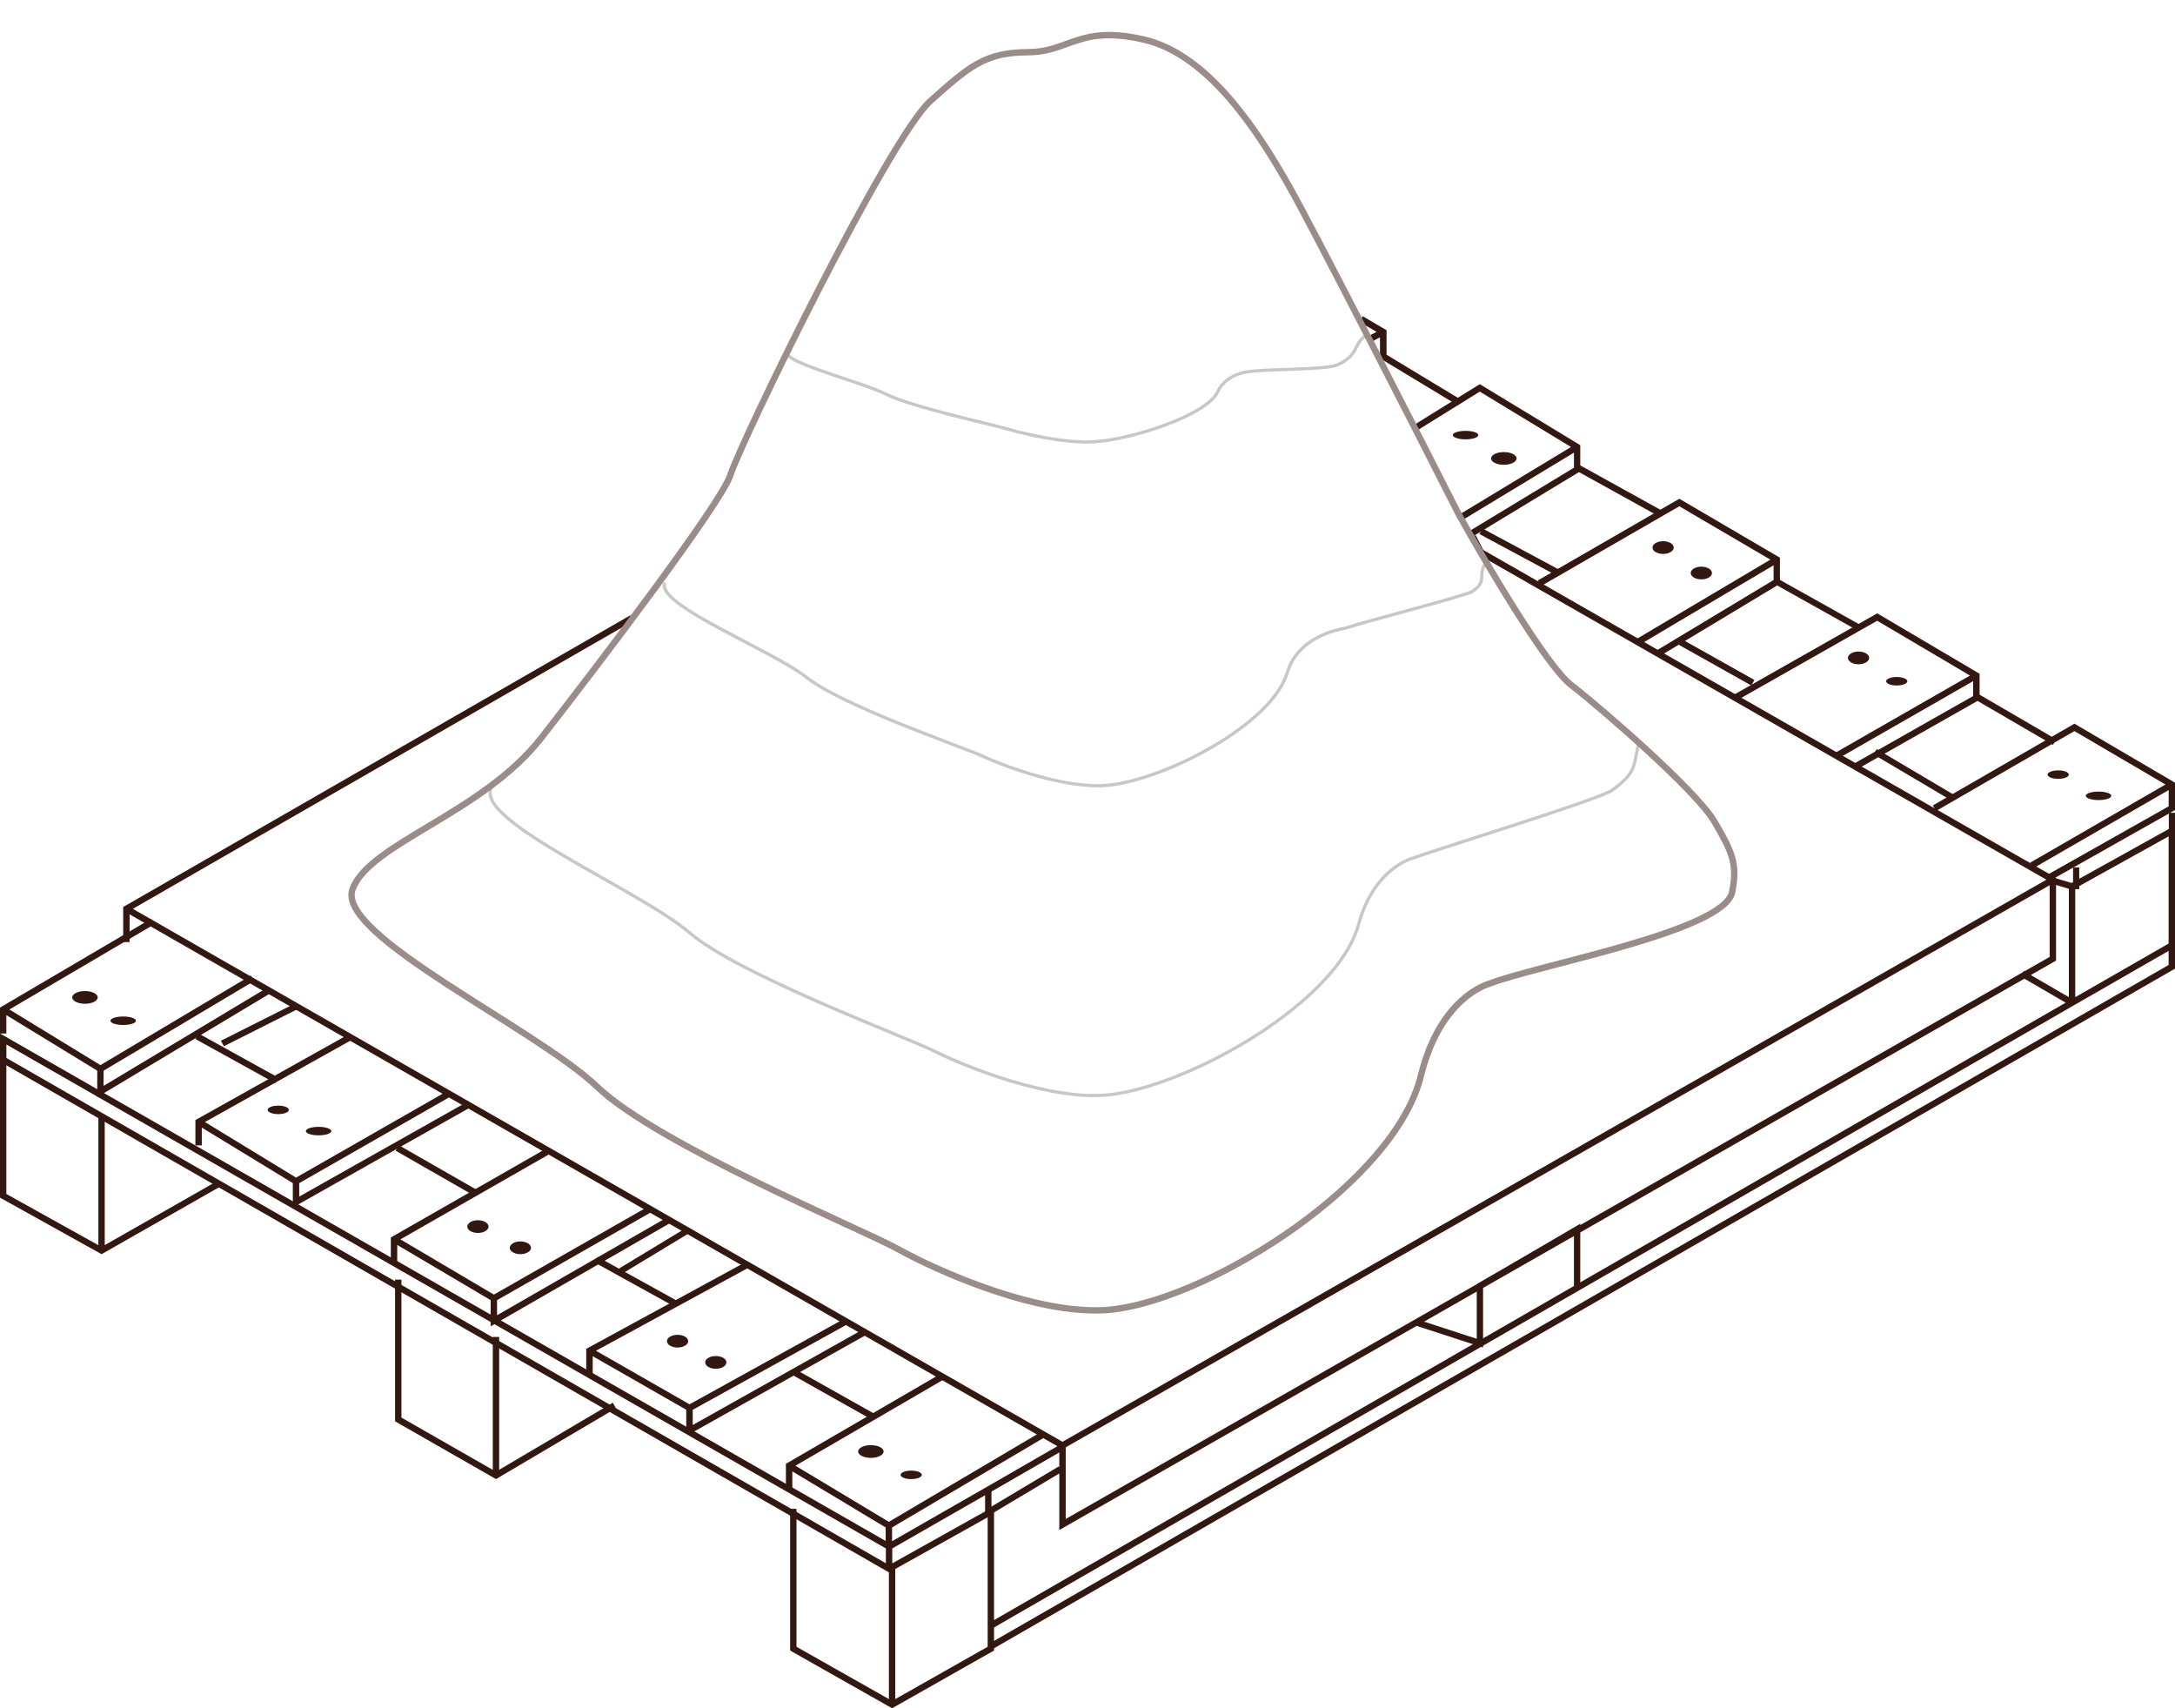 <svg width="545" height="428" viewBox="0 0 545 428" fill="none" xmlns="http://www.w3.org/2000/svg">
<path opacity="0.5" fill-rule="evenodd" clip-rule="evenodd" d="M409.607 189.064C409.741 188.351 409.893 187.545 410.099 186.633L410.879 186.808C410.675 187.709 410.529 188.484 410.397 189.187C410.325 189.568 410.257 189.927 410.186 190.274C409.987 191.251 409.768 192.105 409.378 192.938C408.593 194.614 407.148 196.137 403.967 198.496L403.938 198.518L403.905 198.534C400.553 200.169 390.615 203.502 380.327 206.845C376.9 207.958 373.431 209.074 370.145 210.131C363.542 212.255 357.68 214.14 354.39 215.291L354.369 215.298L354.348 215.303L354.348 215.303L354.344 215.304L354.327 215.308C354.311 215.312 354.286 215.319 354.252 215.328C354.184 215.347 354.082 215.377 353.948 215.42C353.682 215.507 353.293 215.647 352.812 215.861C351.85 216.289 350.52 217.009 349.066 218.174C346.162 220.5 342.747 224.613 340.791 231.758C339.436 236.707 336.092 241.708 331.56 246.452C327.024 251.2 321.275 255.714 315.071 259.689C302.673 267.632 288.397 273.456 278.259 274.657C270.683 275.554 261.36 273.695 253.078 271.187C244.785 268.675 237.485 265.496 233.932 263.711C232.182 262.832 228.261 261.207 223.141 259.087L223.018 259.036C217.93 256.93 211.695 254.348 205.293 251.547C198.84 248.724 192.214 245.676 186.421 242.667C180.635 239.661 175.653 236.679 172.506 233.985C169.428 231.348 164.58 228.305 159.066 225.082C156.387 223.516 153.556 221.912 150.703 220.294L150.466 220.16C147.533 218.497 144.58 216.821 141.751 215.163C136.096 211.85 130.912 208.594 127.35 205.635C125.571 204.157 124.174 202.733 123.328 201.395C122.483 200.057 122.149 198.736 122.642 197.519L123.382 197.818C123.028 198.694 123.223 199.733 124.004 200.969C124.783 202.203 126.107 203.564 127.862 205.022C131.368 207.935 136.501 211.162 142.155 214.475C144.979 216.13 147.927 217.803 150.861 219.466L151.099 219.601C153.951 221.218 156.786 222.825 159.47 224.394C164.98 227.614 169.886 230.69 173.027 233.379C176.1 236.011 181.012 238.957 186.79 241.959C192.561 244.957 199.168 247.996 205.614 250.816C212.008 253.614 218.238 256.193 223.327 258.3L223.447 258.35C228.548 260.462 232.508 262.103 234.291 262.999C237.806 264.764 245.064 267.926 253.31 270.423C261.565 272.924 270.758 274.742 278.165 273.864C288.14 272.682 302.3 266.922 314.639 259.017C320.804 255.068 326.5 250.592 330.982 245.901C335.467 241.206 338.714 236.319 340.02 231.548C342.021 224.237 345.532 219.981 348.565 217.551C350.08 216.338 351.471 215.584 352.487 215.132C352.995 214.906 353.41 214.756 353.701 214.661C353.846 214.614 353.96 214.581 354.039 214.559C354.079 214.548 354.109 214.54 354.131 214.535L354.144 214.531C357.447 213.377 363.318 211.489 369.916 209.366C373.199 208.31 376.663 207.196 380.08 206.086C390.367 202.743 400.2 199.443 403.521 197.833C406.66 195.502 407.96 194.082 408.654 192.6C409.004 191.853 409.208 191.073 409.403 190.115C409.47 189.789 409.536 189.439 409.607 189.064Z" fill="#998C89"/>
<path opacity="0.5" fill-rule="evenodd" clip-rule="evenodd" d="M370.894 144.323C370.91 143.426 370.93 142.336 371.895 140.912L372.559 141.356C371.734 142.575 371.715 143.433 371.697 144.309C371.693 144.497 371.689 144.686 371.676 144.88C371.641 145.441 371.534 146.023 371.132 146.653C370.738 147.273 370.079 147.91 368.998 148.631L368.958 148.658L368.912 148.674C365.614 149.861 359.384 151.584 353.115 153.29C352.382 153.49 351.648 153.689 350.918 153.887C345.394 155.389 340.093 156.829 336.977 157.835L336.941 157.846L336.905 157.851L336.899 157.852L336.877 157.855C336.857 157.858 336.826 157.862 336.786 157.868C336.705 157.881 336.584 157.901 336.429 157.93C336.119 157.987 335.669 158.08 335.121 158.222C334.022 158.505 332.53 158.98 330.952 159.749C327.792 161.287 324.329 163.978 322.953 168.618C321.97 171.929 319.552 175.26 316.294 178.407C313.031 181.56 308.898 184.554 304.442 187.189C295.538 192.453 285.282 196.316 277.992 197.114C272.538 197.71 265.836 196.475 259.89 194.813C253.935 193.149 248.692 191.042 246.139 189.858C244.887 189.277 242.079 188.203 238.403 186.798L238.314 186.764C234.664 185.37 230.19 183.66 225.596 181.805C220.966 179.935 216.21 177.916 212.05 175.922C207.898 173.931 204.315 171.953 202.047 170.16C199.847 168.421 196.377 166.411 192.42 164.276C190.498 163.24 188.468 162.177 186.421 161.106L186.251 161.017C184.147 159.916 182.028 158.806 179.997 157.708C175.94 155.515 172.214 153.355 169.65 151.389C168.371 150.408 167.356 149.456 166.737 148.552C166.12 147.651 165.848 146.718 166.232 145.843L166.966 146.161C166.742 146.671 166.85 147.302 167.399 148.104C167.947 148.904 168.883 149.795 170.139 150.759C172.647 152.682 176.323 154.815 180.379 157.009C182.405 158.104 184.519 159.211 186.624 160.313L186.795 160.402C188.841 161.473 190.875 162.537 192.802 163.576C196.755 165.708 200.283 167.749 202.545 169.537C204.739 171.271 208.254 173.218 212.398 175.205C216.536 177.189 221.274 179.2 225.897 181.067C230.484 182.919 234.953 184.627 238.604 186.022L238.69 186.055C242.348 187.453 245.193 188.541 246.477 189.136C248.994 190.303 254.196 192.394 260.107 194.047C266.026 195.701 272.608 196.901 277.904 196.322C285.043 195.542 295.188 191.734 304.033 186.505C308.451 183.892 312.529 180.934 315.736 177.836C318.948 174.734 321.258 171.517 322.185 168.392C323.648 163.46 327.327 160.627 330.6 159.033C332.238 158.236 333.784 157.744 334.92 157.451C335.488 157.304 335.956 157.207 336.282 157.147C336.445 157.117 336.574 157.095 336.662 157.082C336.687 157.078 336.709 157.075 336.727 157.072C336.741 157.07 336.753 157.068 336.763 157.067C339.903 156.055 345.207 154.614 350.706 153.12C351.436 152.921 352.171 152.722 352.904 152.522C359.157 150.82 365.32 149.115 368.593 147.942C369.599 147.267 370.148 146.711 370.456 146.227C370.761 145.748 370.847 145.311 370.877 144.831C370.887 144.668 370.891 144.499 370.894 144.323Z" fill="#998C89"/>
<path opacity="0.5" fill-rule="evenodd" clip-rule="evenodd" d="M339.495 86.835C340.057 85.739 340.651 84.582 342.31 83.494L342.754 84.153C341.279 85.121 340.774 86.101 340.217 87.182C340.129 87.352 340.04 87.525 339.946 87.701C339.597 88.35 339.179 89.026 338.489 89.705C337.801 90.382 336.856 91.048 335.467 91.702C335.021 91.912 334.393 92.074 333.653 92.205C332.907 92.337 332.018 92.442 331.036 92.529C329.07 92.702 326.702 92.803 324.289 92.888C323.697 92.909 323.102 92.928 322.51 92.948C320.685 93.01 318.882 93.07 317.249 93.154C315.078 93.267 313.236 93.42 312.049 93.665L312.035 93.668L312.022 93.67L312.021 93.67L312.021 93.67L312.02 93.67L312.012 93.671C312.005 93.673 311.993 93.674 311.976 93.677C311.943 93.683 311.894 93.691 311.829 93.704C311.699 93.729 311.509 93.769 311.273 93.831C310.802 93.955 310.152 94.164 309.444 94.499C308.027 95.171 306.398 96.342 305.47 98.35C304.759 99.886 303.04 101.387 300.794 102.779C298.531 104.18 295.671 105.509 292.593 106.676C286.44 109.009 279.358 110.719 274.327 111.072C270.566 111.336 265.94 110.789 261.835 110.053C257.724 109.316 254.103 108.383 252.339 107.859C251.462 107.598 249.504 107.118 246.959 106.495C244.441 105.878 241.348 105.12 238.158 104.294C231.783 102.643 225.014 100.718 221.886 99.132C220.373 98.366 217.983 97.477 215.25 96.532C213.923 96.073 212.522 95.603 211.108 95.128L210.991 95.089C209.539 94.602 208.075 94.11 206.673 93.624C203.873 92.653 201.296 91.695 199.521 90.822C198.639 90.388 197.92 89.959 197.472 89.539C197.248 89.33 197.061 89.095 196.975 88.833C196.881 88.549 196.915 88.259 197.092 88L197.756 88.444C197.723 88.492 197.718 88.528 197.738 88.588C197.765 88.67 197.845 88.797 198.024 88.965C198.381 89.299 199.01 89.686 199.878 90.113C201.604 90.962 204.137 91.905 206.939 92.877C208.337 93.362 209.796 93.852 211.25 94.339L211.368 94.379C212.781 94.853 214.185 95.324 215.515 95.784C218.243 96.728 220.684 97.633 222.252 98.428C225.285 99.966 231.958 101.87 238.361 103.528C241.51 104.343 244.591 105.098 247.113 105.717C249.689 106.348 251.683 106.837 252.57 107.101C254.307 107.617 257.898 108.543 261.978 109.274C266.064 110.007 270.611 110.539 274.27 110.282C279.202 109.936 286.205 108.25 292.305 105.937C295.354 104.781 298.163 103.474 300.367 102.108C302.587 100.732 304.132 99.335 304.74 98.021C305.772 95.79 307.574 94.507 309.097 93.786C309.859 93.424 310.558 93.2 311.066 93.066C311.321 92.999 311.529 92.955 311.675 92.927C311.748 92.912 311.805 92.903 311.845 92.896C311.865 92.893 311.881 92.89 311.892 92.889L311.896 92.888C313.152 92.63 315.047 92.475 317.207 92.364C318.849 92.279 320.661 92.218 322.488 92.157C323.079 92.137 323.672 92.117 324.261 92.096C326.674 92.011 329.023 91.912 330.964 91.74C331.935 91.655 332.798 91.552 333.512 91.426C334.233 91.298 334.775 91.151 335.121 90.988C336.446 90.363 337.311 89.746 337.923 89.144C338.534 88.544 338.907 87.944 339.237 87.33C339.325 87.167 339.41 87.001 339.495 86.835Z" fill="#998C89"/>
<path fill-rule="evenodd" clip-rule="evenodd" d="M488.793 200.456L469.424 188.992L470.279 187.696L489.648 199.16L488.793 200.456Z" fill="#331812"/>
<path fill-rule="evenodd" clip-rule="evenodd" d="M415.4 129.215L394.912 117.87L395.713 116.456L416.201 127.801L415.4 129.215Z" fill="#331812"/>
<path fill-rule="evenodd" clip-rule="evenodd" d="M465.389 157.924L444.941 146.474L445.783 145.165L466.23 156.615L465.389 157.924Z" fill="#331812"/>
<path fill-rule="evenodd" clip-rule="evenodd" d="M514.435 186.633L494.971 175.288L495.732 173.874L515.195 185.219L514.435 186.633Z" fill="#331812"/>
<path fill-rule="evenodd" clip-rule="evenodd" d="M543.452 209.114V203.646H545V209.114H543.452ZM519.453 222.785V217.316H521.001V222.785H519.453Z" fill="#331812"/>
<path fill-rule="evenodd" clip-rule="evenodd" d="M519.796 181.316L545 196.098V202.968L513.646 220.658L512.873 219.257L543.414 202.025V197.942L509.526 217.511L508.74 216.118L542.616 196.555L519.79 183.168L485.113 203.194L484.326 201.8L519.796 181.316Z" fill="#331812"/>
<path fill-rule="evenodd" clip-rule="evenodd" d="M420.799 124.962L446.006 139.735V146.267L416.037 164.304L415.238 162.888L444.419 145.325V141.627L410.874 161.514L410.084 160.093L443.612 140.216L420.793 126.843L386.106 146.86L385.332 145.43L420.799 124.962Z" fill="#331812"/>
<path fill-rule="evenodd" clip-rule="evenodd" d="M370.793 96.253L395.977 111.541V118.083L368.833 134.531L368.019 133.165L394.396 117.181V113.4L366.462 130.301L365.648 128.935L393.652 111.991L370.802 98.119L355.291 107.735L354.463 106.378L370.793 96.253Z" fill="#331812"/>
<path fill-rule="evenodd" clip-rule="evenodd" d="M266.113 368.761L248.817 379.089L248.018 377.721L265.313 367.393L266.113 368.761Z" fill="#331812"/>
<path fill-rule="evenodd" clip-rule="evenodd" d="M74.512 252.863L56.092 262.127L55.352 260.758L73.771 251.494L74.512 252.863Z" fill="#331812"/>
<path fill-rule="evenodd" clip-rule="evenodd" d="M172.441 309.106L155.188 319.544L154.346 318.286L171.599 307.848L172.441 309.106Z" fill="#331812"/>
<path fill-rule="evenodd" clip-rule="evenodd" d="M87.731 258.937L88.513 260.33L51.348 281.12L74.187 295.044L112.481 273.13L113.277 274.516L74.974 296.435V299.795L117.368 275.896L118.154 277.287L73.374 302.531V296.42L50.565 282.514V286.974H48.965V280.622L87.731 258.937Z" fill="#331812"/>
<path fill-rule="evenodd" clip-rule="evenodd" d="M37.802 230.228L38.605 231.615L2.355 252.92L25.168 266.864L62.851 244.415L63.661 245.797L25.959 268.258V272.062L67.31 247.253L68.125 248.632L24.366 274.886V268.252L1.593 254.333V258.935H0V252.446L37.802 230.228Z" fill="#331812"/>
<path fill-rule="evenodd" clip-rule="evenodd" d="M371.544 137.722L515.195 219.945V240.677L265.434 383.342V362.622L32.473 229.088V236.043H30.869V227.242L157.966 154.146L158.766 155.534L33.28 227.704L266.236 361.235L512.779 220.408L370.747 139.112L371.544 137.722ZM513.592 221.79L267.038 362.623V380.58L513.592 239.747V221.79Z" fill="#331812"/>
<path fill-rule="evenodd" clip-rule="evenodd" d="M395.977 306.602V322.519H394.389V309.539L371.623 322.519V337.62L354.463 332.029L354.954 330.517L370.036 335.431L370.031 321.776L395.977 306.602Z" fill="#331812"/>
<path fill-rule="evenodd" clip-rule="evenodd" d="M197.988 378.025H199.585V412.592L222.737 425.703V392.391H224.333V425.703L247.485 412.592V378.025H249.082V413.533L223.535 428L197.988 413.533V378.025Z" fill="#331812"/>
<path fill-rule="evenodd" clip-rule="evenodd" d="M98.994 320.607H100.587V355.172L123.484 368.274V334.971H125.077V368.253L153.542 351.444L154.346 352.832L124.286 370.582L98.994 356.109V320.607Z" fill="#331812"/>
<path fill-rule="evenodd" clip-rule="evenodd" d="M0 258.937L222.778 386.574L247.237 372.555L265.313 362.132L266.113 363.517L248.436 373.71V379.625L222.773 393.974L0 265.992V258.937ZM246.835 374.629L223.578 387.959V391.691L246.835 378.687V374.629ZM221.978 391.673V387.959L1.601 261.697V265.066L221.978 391.673Z" fill="#331812"/>
<path fill-rule="evenodd" clip-rule="evenodd" d="M0 265.316H1.593V299.146L24.649 311.976V279.375H26.241V311.96L54.556 295.838L55.352 297.202L25.45 314.228L0 300.066V265.316Z" fill="#331812"/>
<path fill-rule="evenodd" clip-rule="evenodd" d="M545 206.835V242.692L248.817 413.114L248.018 411.732L543.401 241.77V238.242L519.604 251.912L519.604 251.912L248.817 407.904L248.018 406.522L517.61 251.218L506.305 244.658L507.109 243.278L518.405 249.834V222.683L513.077 221.115L513.529 219.584L519.109 221.226L545 206.835ZM520.004 222.555V249.841L543.401 236.402V209.55L520.004 222.555Z" fill="#331812"/>
<path fill-rule="evenodd" clip-rule="evenodd" d="M137.087 287.646L137.884 289.04L100.331 310.52L123.753 324.357L162.806 302.07L163.601 303.466L124.549 325.752V329.527L167.383 304.887L168.184 306.279L122.943 332.304V325.744L99.535 311.916V316.49H97.93V310.043L137.087 287.646Z" fill="#331812"/>
<path fill-rule="evenodd" clip-rule="evenodd" d="M186.558 316.354L187.35 317.736L149.34 338.427L172.775 351.844L211.732 330.302L212.534 331.679L173.58 353.219V357.03L216.338 333.026L217.148 334.397L173.528 358.886L173.123 358.2H171.956V353.211L148.519 339.792V344.255H146.895V337.945L186.558 316.354Z" fill="#331812"/>
<path fill-rule="evenodd" clip-rule="evenodd" d="M236.048 344L236.857 345.4L199.319 367.231L222.727 381.292L261.037 358.658L261.855 360.053L223.53 382.696V387.595H221.917V382.692L198.537 368.648V373.297H196.924V366.754L236.048 344Z" fill="#331812"/>
<path fill-rule="evenodd" clip-rule="evenodd" d="M68.971 271.382L48.965 260.324L49.749 258.937L69.754 269.994L68.971 271.382ZM118.448 299.367L99.144 288.309L99.95 286.933L119.253 297.991L118.448 299.367ZM169 327.363L148.994 316.305L149.778 314.917L169.784 325.975L169 327.363ZM218.483 355.696L198.828 344.638L199.622 343.256L219.277 354.314L218.483 355.696Z" fill="#331812"/>
<path fill-rule="evenodd" clip-rule="evenodd" d="M344.934 83.142L340.625 80.625L341.469 79.241L347.434 82.726V88.875L366.172 100.198L365.307 101.57L345.788 89.774V84.523L343.519 85.702L342.748 84.278L344.934 83.142Z" fill="#331812"/>
<path fill-rule="evenodd" clip-rule="evenodd" d="M470.394 153.671L496.035 168.81V175.321L464.838 193.013L464.038 191.619L494.421 174.388V170.656L460.292 190.217L459.486 188.827L493.63 169.257L470.378 155.528L435.097 175.551L434.297 174.157L470.394 153.671Z" fill="#331812"/>
<path fill-rule="evenodd" clip-rule="evenodd" d="M389.863 144.101L370.69 133.793L371.481 132.405L390.654 142.714L389.863 144.101ZM369.761 134.075L371.816 138.065L370.355 138.774L368.301 134.784L369.761 134.075Z" fill="#331812"/>
<path fill-rule="evenodd" clip-rule="evenodd" d="M438.833 171.747L420.459 161.432L421.245 160.051L439.619 170.366L438.833 171.747Z" fill="#331812"/>
<path d="M24.482 249.899C24.482 250.78 23.053 251.494 21.289 251.494C19.525 251.494 18.096 250.78 18.096 249.899C18.096 249.018 19.525 248.304 21.289 248.304C23.053 248.304 24.482 249.018 24.482 249.899Z" fill="#331812"/>
<path d="M72.383 278.076C72.383 278.663 71.191 279.139 69.722 279.139C68.252 279.139 67.061 278.663 67.061 278.076C67.061 277.489 68.252 277.013 69.722 277.013C71.191 277.013 72.383 277.489 72.383 278.076Z" fill="#331812"/>
<path d="M172.441 336.025C172.441 336.906 171.25 337.62 169.78 337.62C168.311 337.62 167.119 336.906 167.119 336.025C167.119 335.144 168.311 334.43 169.78 334.43C171.25 334.43 172.441 335.144 172.441 336.025Z" fill="#331812"/>
<path d="M122.412 307.317C122.412 308.197 121.221 308.912 119.751 308.912C118.281 308.912 117.09 308.197 117.09 307.317C117.09 306.436 118.281 305.722 119.751 305.722C121.221 305.722 122.412 306.436 122.412 307.317Z" fill="#331812"/>
<path d="M221.406 363.671C221.406 364.552 219.977 365.266 218.213 365.266C216.449 365.266 215.02 364.552 215.02 363.671C215.02 362.79 216.449 362.076 218.213 362.076C219.977 362.076 221.406 362.79 221.406 363.671Z" fill="#331812"/>
<path d="M518.389 194.076C518.389 194.663 517.197 195.139 515.728 195.139C514.258 195.139 513.066 194.663 513.066 194.076C513.066 193.489 514.258 193.013 515.728 193.013C517.197 193.013 518.389 193.489 518.389 194.076Z" fill="#331812"/>
<path d="M468.359 164.836C468.359 165.717 467.168 166.431 465.698 166.431C464.229 166.431 463.037 165.717 463.037 164.836C463.037 163.955 464.229 163.241 465.698 163.241C467.168 163.241 468.359 163.955 468.359 164.836Z" fill="#331812"/>
<path d="M370.43 109.013C370.43 109.6 369 110.076 367.236 110.076C365.473 110.076 364.043 109.6 364.043 109.013C364.043 108.425 365.473 107.949 367.236 107.949C369 107.949 370.43 108.425 370.43 109.013Z" fill="#331812"/>
<path d="M419.395 137.19C419.395 138.071 418.203 138.785 416.733 138.785C415.264 138.785 414.072 138.071 414.072 137.19C414.072 136.309 415.264 135.595 416.733 135.595C418.203 135.595 419.395 136.309 419.395 137.19Z" fill="#331812"/>
<path d="M34.062 255.747C34.062 256.334 32.633 256.81 30.869 256.81C29.105 256.81 27.676 256.334 27.676 255.747C27.676 255.16 29.105 254.684 30.869 254.684C32.633 254.684 34.062 255.16 34.062 255.747Z" fill="#331812"/>
<path d="M83.027 283.392C83.027 283.98 81.598 284.456 79.834 284.456C78.07 284.456 76.641 283.98 76.641 283.392C76.641 282.805 78.07 282.329 79.834 282.329C81.598 282.329 83.027 282.805 83.027 283.392Z" fill="#331812"/>
<path d="M182.021 341.342C182.021 342.223 180.83 342.937 179.36 342.937C177.891 342.937 176.699 342.223 176.699 341.342C176.699 340.461 177.891 339.747 179.36 339.747C180.83 339.747 182.021 340.461 182.021 341.342Z" fill="#331812"/>
<path d="M133.057 312.633C133.057 313.514 131.865 314.228 130.396 314.228C128.926 314.228 127.734 313.514 127.734 312.633C127.734 311.752 128.926 311.038 130.396 311.038C131.865 311.038 133.057 311.752 133.057 312.633Z" fill="#331812"/>
<path d="M230.986 369.519C230.986 370.106 229.795 370.582 228.325 370.582C226.855 370.582 225.664 370.106 225.664 369.519C225.664 368.932 226.855 368.456 228.325 368.456C229.795 368.456 230.986 368.932 230.986 369.519Z" fill="#331812"/>
<path d="M529.033 199.392C529.033 199.98 527.603 200.456 525.84 200.456C524.076 200.456 522.646 199.98 522.646 199.392C522.646 198.805 524.076 198.329 525.84 198.329C527.603 198.329 529.033 198.805 529.033 199.392Z" fill="#331812"/>
<path d="M477.939 170.683C477.939 171.271 476.748 171.747 475.278 171.747C473.809 171.747 472.617 171.271 472.617 170.683C472.617 170.096 473.809 169.62 475.278 169.62C476.748 169.62 477.939 170.096 477.939 170.683Z" fill="#331812"/>
<path d="M380.01 114.861C380.01 115.741 378.58 116.455 376.816 116.455C375.053 116.455 373.623 115.741 373.623 114.861C373.623 113.98 375.053 113.266 376.816 113.266C378.58 113.266 380.01 113.98 380.01 114.861Z" fill="#331812"/>
<path d="M428.975 143.57C428.975 144.45 427.783 145.164 426.313 145.164C424.844 145.164 423.652 144.45 423.652 143.57C423.652 142.689 424.844 141.975 426.313 141.975C427.783 141.975 428.975 142.689 428.975 143.57Z" fill="#331812"/>
<path fill-rule="evenodd" clip-rule="evenodd" d="M267.598 11.743C264.686 12.8 261.693 13.887 257.531 13.887C252.22 13.887 248.618 14.822 245.197 16.746C241.828 18.64 238.611 21.502 234.102 25.513C233.967 25.634 233.83 25.755 233.692 25.878C232.479 26.957 230.816 29.074 228.808 32.043C226.814 34.994 224.518 38.727 222.039 42.988C217.081 51.507 211.406 62.103 205.964 72.69C200.523 83.276 195.319 93.845 191.301 102.311C187.271 110.805 184.466 117.117 183.79 119.231C183.48 120.2 182.718 121.656 181.65 123.446C180.569 125.257 179.137 127.473 177.441 129.984C174.05 135.008 169.586 141.245 164.733 147.853C155.026 161.069 143.741 175.794 136.311 185.32C128.778 194.977 117.855 201.664 108.414 207.33C108.135 207.497 107.857 207.664 107.581 207.829C103.161 210.48 99.115 212.905 95.884 215.334C92.438 217.924 90.046 220.426 89.084 223.072C88.675 224.198 88.891 225.565 89.833 227.229C90.775 228.892 92.382 230.738 94.533 232.732C98.831 236.715 105.134 241.136 112.095 245.685C115.571 247.957 119.2 250.253 122.813 252.538L123.107 252.724C126.619 254.944 130.111 257.153 133.418 259.309C140.204 263.732 146.268 267.97 150.158 271.686C153.916 275.274 159.939 279.307 167.049 283.427C174.147 287.539 182.276 291.71 190.211 295.582C198.081 299.422 205.75 302.964 212.017 305.858L212.166 305.927C218.44 308.825 223.333 311.085 225.544 312.324C229.857 314.74 238.776 319.074 248.909 322.497C259.064 325.928 270.321 328.403 279.359 327.208C291.564 325.595 308.95 317.717 324.125 306.874C331.702 301.46 338.697 295.328 344.199 288.905C349.705 282.477 353.681 275.797 355.278 269.287C357.752 259.209 362.099 253.317 365.88 249.939C367.767 248.253 369.503 247.202 370.779 246.569C371.417 246.253 371.94 246.041 372.308 245.907C372.424 245.865 372.524 245.831 372.609 245.803C372.659 245.787 372.703 245.773 372.742 245.761C372.793 245.745 372.833 245.733 372.863 245.725C372.863 245.725 372.863 245.725 372.863 245.725C375.959 244.523 381.196 243.103 387.281 241.507C388.277 241.246 389.297 240.98 390.335 240.709C395.692 239.31 401.543 237.783 407.172 236.144C413.896 234.185 420.264 232.078 425.062 229.856C427.462 228.745 429.436 227.62 430.858 226.493C432.297 225.352 433.065 224.293 433.255 223.338C433.94 219.91 433.927 217.52 433.231 215.072C432.522 212.581 431.096 209.981 428.825 206.136C427.746 204.309 425.478 201.646 422.502 198.549C419.542 195.468 415.933 192.008 412.218 188.596C404.788 181.769 396.972 175.166 393.166 172.223C391.533 170.961 389.373 168.372 386.981 165.099C384.57 161.802 381.868 157.731 379.149 153.433C373.711 144.836 368.185 135.295 364.756 129.131L364.749 129.118L364.742 129.104C353.248 106.45 328.749 58.468 322.633 47.619C318.81 40.837 313.793 32.533 307.71 25.453C301.616 18.361 294.53 12.59 286.593 10.731C278.555 8.849 274.002 9.625 270.177 10.845C269.305 11.123 268.455 11.431 267.598 11.743ZM373.314 247.262L373.296 247.267C373.279 247.272 373.251 247.28 373.212 247.292C373.182 247.301 373.147 247.312 373.106 247.325C373.038 247.348 372.953 247.377 372.855 247.413C372.538 247.528 372.07 247.716 371.49 248.004C370.329 248.58 368.714 249.553 366.946 251.133C363.416 254.287 359.233 259.891 356.833 269.669C355.153 276.51 351.012 283.412 345.414 289.948C339.81 296.49 332.711 302.707 325.055 308.177C309.765 319.102 292.132 327.136 279.568 328.796C270.154 330.04 258.608 327.464 248.397 324.014C238.163 320.557 229.153 316.182 224.762 313.721C222.621 312.522 217.81 310.297 211.496 307.381L211.342 307.31C205.077 304.417 197.395 300.87 189.509 297.021C181.559 293.142 173.392 288.952 166.248 284.813C159.117 280.681 152.955 276.571 149.053 272.844C145.284 269.244 139.337 265.078 132.545 260.651C129.246 258.501 125.762 256.297 122.246 254.074L121.958 253.892C118.346 251.608 114.708 249.305 111.22 247.026C104.256 242.475 97.852 237.991 93.446 233.907C91.245 231.867 89.501 229.89 88.441 228.019C87.382 226.149 86.945 224.272 87.58 222.524C88.708 219.422 91.422 216.684 94.923 214.053C98.224 211.572 102.338 209.106 106.73 206.472C107.016 206.301 107.303 206.129 107.591 205.956C117.065 200.271 127.727 193.721 135.049 184.334C142.473 174.816 153.748 160.105 163.444 146.904C168.292 140.303 172.741 134.086 176.115 129.088C177.803 126.588 179.217 124.4 180.276 122.625C181.347 120.829 182.018 119.516 182.265 118.743C182.982 116.503 185.845 110.077 189.856 101.624C193.88 93.143 199.092 82.558 204.541 71.957C209.989 61.358 215.678 50.735 220.656 42.182C223.145 37.905 225.46 34.138 227.483 31.146C229.493 28.173 231.252 25.906 232.629 24.681C232.799 24.53 232.966 24.381 233.133 24.233C237.554 20.299 240.891 17.33 244.413 15.35C248.115 13.268 251.998 12.286 257.531 12.286C261.386 12.286 264.053 11.319 266.916 10.282C267.808 9.959 268.719 9.629 269.691 9.319C273.785 8.013 278.632 7.222 286.958 9.172C295.383 11.145 302.745 17.218 308.923 24.409C315.112 31.612 320.191 40.028 324.027 46.832C330.164 57.718 354.676 105.727 366.162 128.365C369.581 134.51 375.087 144.017 380.501 152.576C383.211 156.859 385.892 160.897 388.273 164.154C390.673 167.437 392.713 169.849 394.144 170.956C397.997 173.935 405.848 180.569 413.301 187.416C417.028 190.84 420.664 194.325 423.656 197.439C426.631 200.536 429.019 203.316 430.203 205.321C432.458 209.14 433.996 211.912 434.77 214.633C435.556 217.397 435.543 220.059 434.825 223.652C434.523 225.164 433.396 226.524 431.851 227.749C430.289 228.987 428.188 230.174 425.734 231.31C420.822 233.584 414.36 235.718 407.619 237.682C401.966 239.328 396.089 240.862 390.732 242.26C389.695 242.531 388.679 242.796 387.687 243.056C381.542 244.667 376.39 246.068 373.405 247.232L373.36 247.25L373.316 247.261L373.315 247.262L373.315 247.262L373.314 247.262Z" fill="#998C89"/>
</svg>
